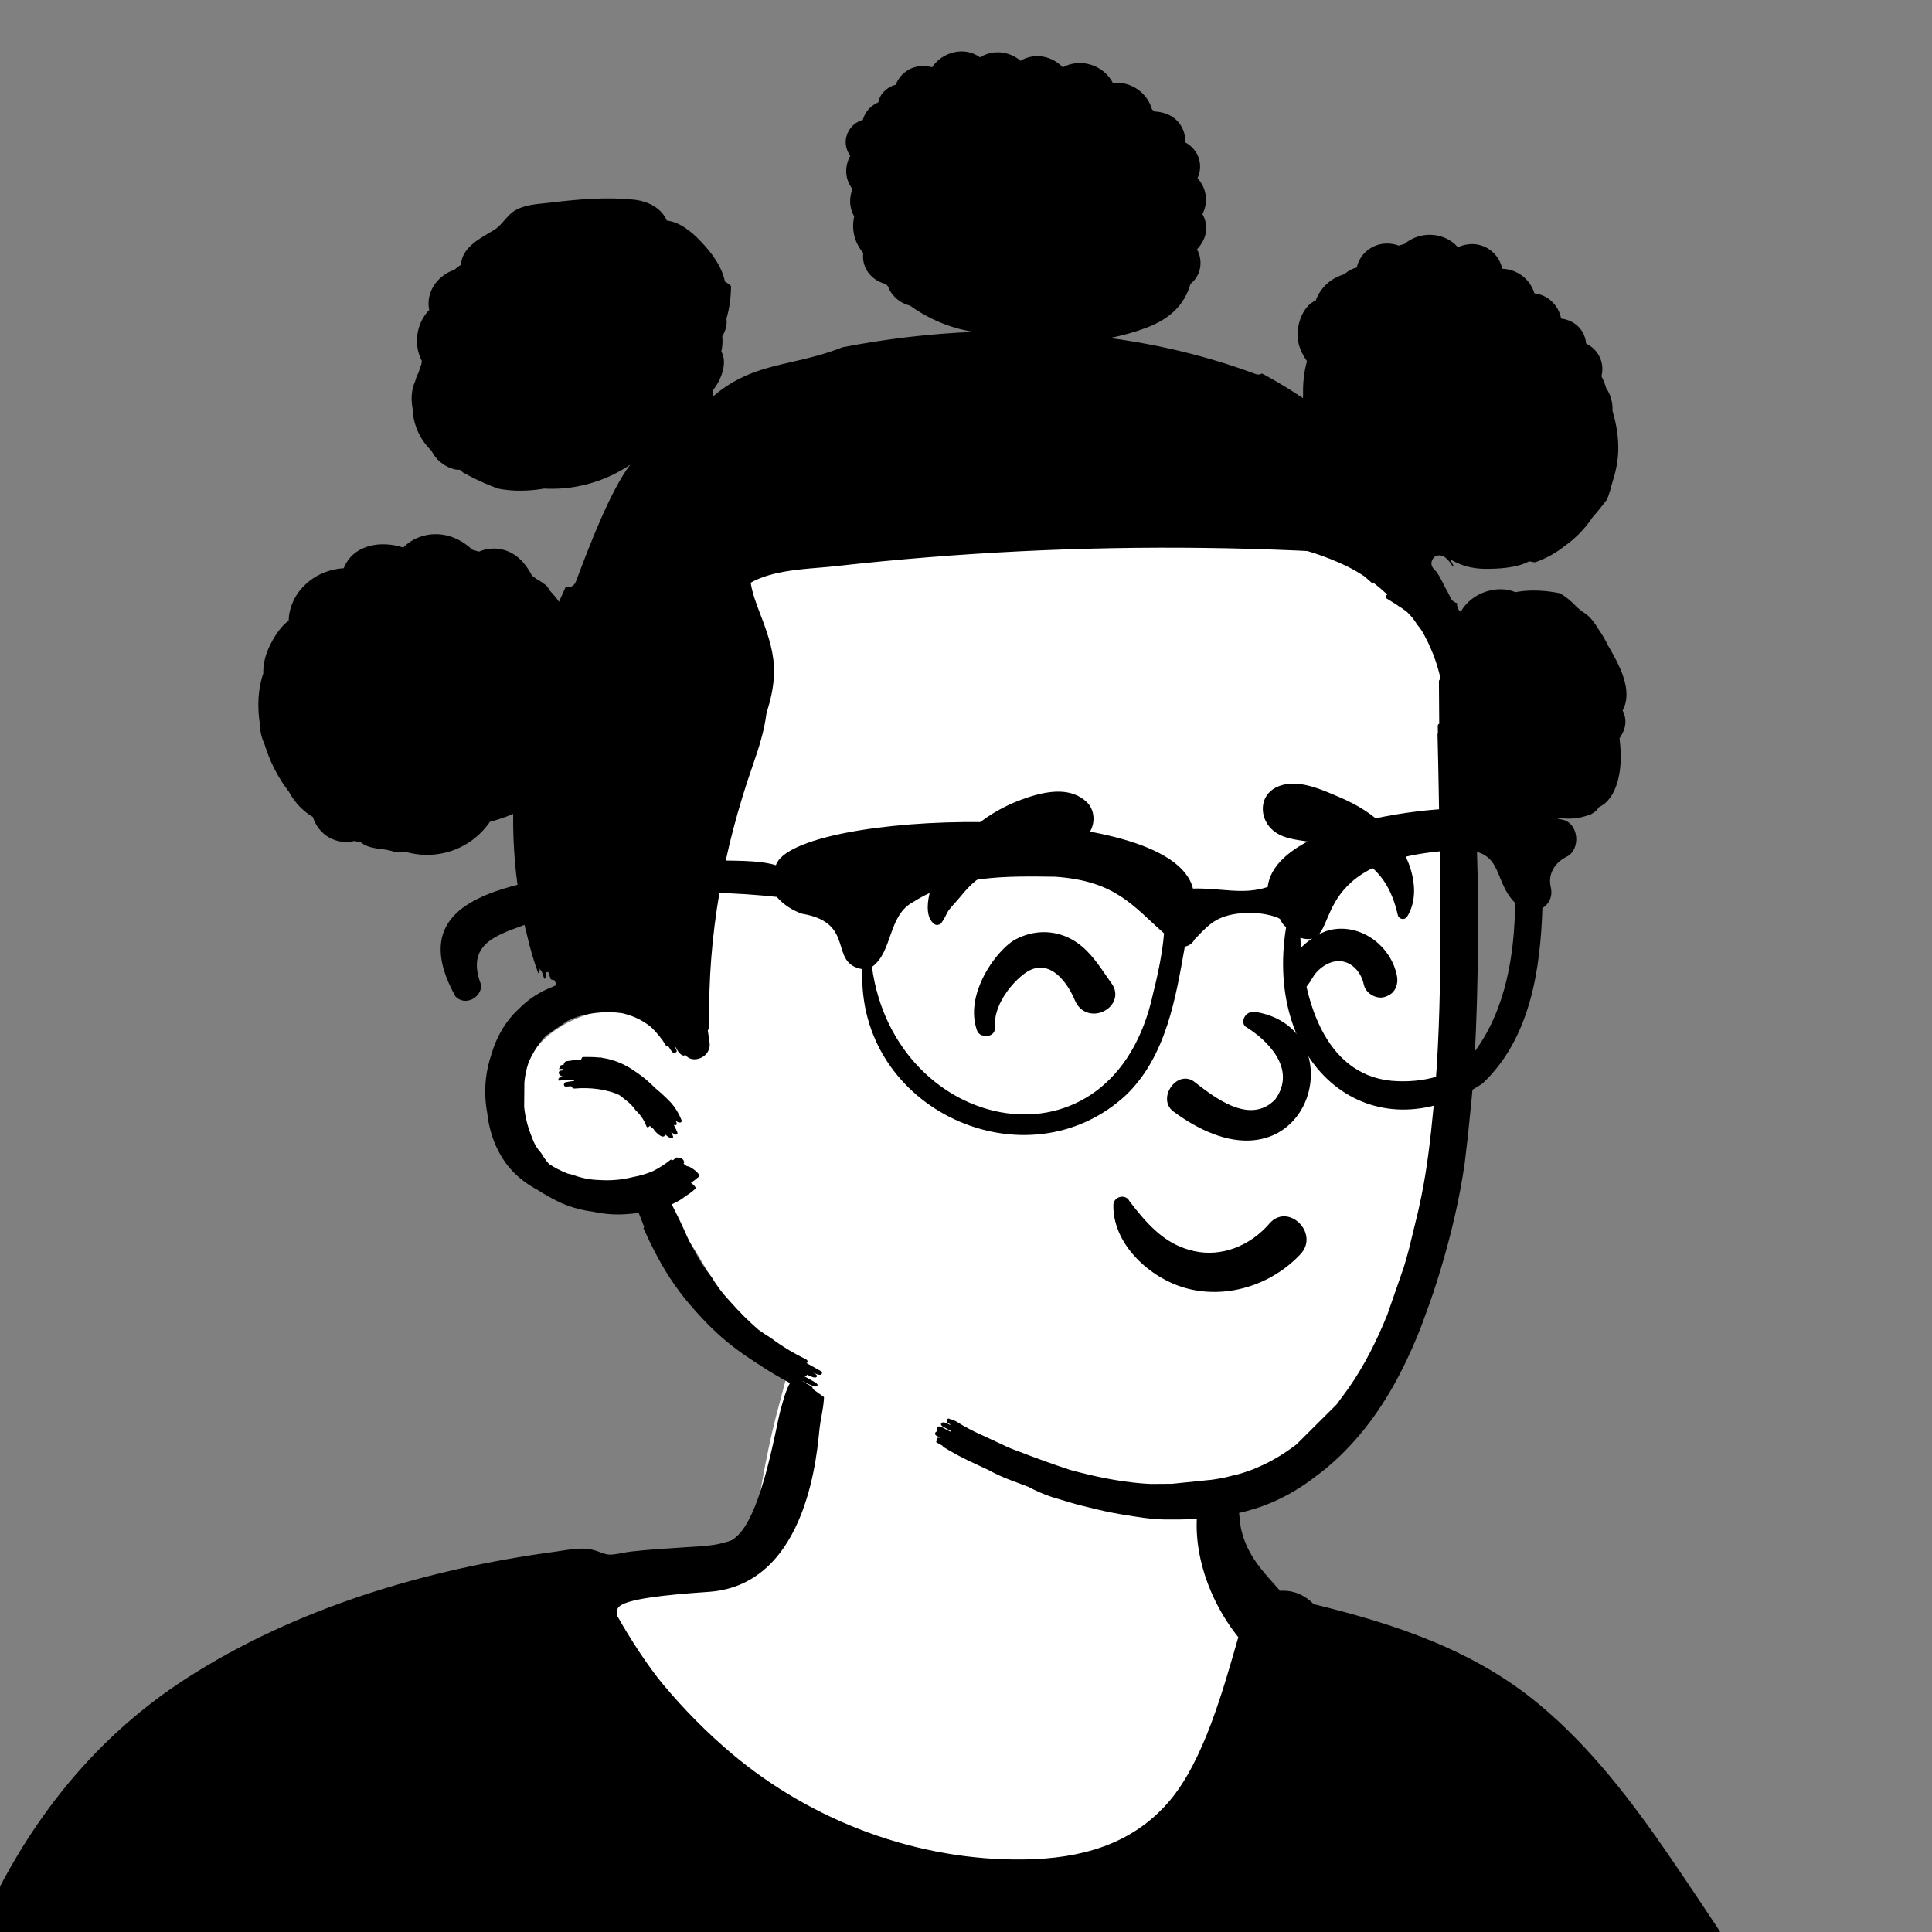 <svg width="512" height="512" viewBox="110 60 320 320" fill="none" xmlns="http://www.w3.org/2000/svg">
  <rect x="110" y="60" width="320" height="320" fill="#808080" stroke="none"/>
  <path fill-rule="evenodd" clip-rule="evenodd" d="M363.688 386.283C359.774 384.887 356.002 383.275 352.565 380.904C342.657 373.529 336.197 362.429 330.092 351.913C321.494 336.617 315.368 320.319 311.134 303.317C309.315 296.012 308.697 287.542 304.563 281.066C295.192 267.505 267.713 269.262 253.121 271.642C243.35 273.372 241.33 284.308 239.111 292.4C237.263 299.124 236.053 305.924 235.038 312.815C232.622 314.403 229.895 315.693 227.295 316.817C198.965 325.505 193.985 341.612 183.164 366.493C164.888 402.656 115.294 416.816 107.803 459.614C102.977 487.869 116.702 514.451 130.853 537.941C144.031 563.598 162.43 575.912 191.729 569.851C219.211 563.685 245.622 553.372 272.62 545.402C285.697 542.187 298.752 533.824 312.507 536.739C340.85 543.105 369.97 546.098 399.016 545.272C439.798 546.921 439.792 507.776 435.606 477.462C432.674 430.286 408.881 399.994 363.688 386.283V386.283Z" fill="white"/>
  <path fill-rule="evenodd" clip-rule="evenodd" d="M366.415 454.546C369.823 456.8 372.689 460.217 374.99 463.813C365.384 462.814 355.795 461.662 346.228 460.35C347.48 459.55 348.745 458.767 350.038 458.028C354.755 455.369 361.147 451.063 366.415 454.546ZM206.827 482.943C205.067 482.254 204.386 479.57 203.7 478.031C201.549 473.207 199.587 468.301 197.544 463.429C205.298 461.219 212.839 458.766 220.871 457.588C229.508 456.322 238.272 456.016 246.989 456.3C264.645 456.876 282.137 459.762 299.495 462.856C316.833 465.947 334.17 468.917 351.63 471.247C368.735 473.53 385.895 475.201 403.087 476.668C406.427 476.953 411.996 478.154 414.682 475.526C416.809 473.444 416.878 469.604 414.217 467.911C412.559 466.856 410.157 466.841 408.263 466.597C405.878 466.29 403.484 466.086 401.084 465.927C400.107 465.862 399.129 465.803 398.151 465.743C406.001 462.783 414.2 461.169 422.71 461.619C423.191 464.543 425.36 467.551 426.546 469.963C428.619 474.173 430.234 478.434 431.294 483.012C433.511 492.58 433.607 502.511 432.981 512.27C432.406 520.407 431.171 529.408 424.789 535.171C419.957 539.534 413.14 541.149 406.815 541.657C399.464 542.248 391.999 541.617 384.71 540.632C374.486 539.25 364.215 537.421 354.192 534.971C334.78 530.226 316.173 522.675 299.006 512.437C290.634 507.445 282.646 501.829 274.159 497.026C265.511 492.132 256.31 488.336 246.648 485.978C235.835 483.34 224.531 482.214 213.418 482.865C211.489 482.977 208.703 483.677 206.827 482.943ZM194.296 478.044C195.433 481.732 196.302 485.942 198.727 489.04C201.13 492.111 204.754 493.195 208.508 493.468C213.035 493.796 217.615 493.586 222.152 493.754C231.457 494.1 240.634 495.611 249.529 498.384C257.818 500.968 265.513 504.999 272.925 509.47C279.78 513.605 286.433 518.045 293.29 522.167C291.465 523.004 289.661 523.909 287.846 524.697C284.042 526.35 280.213 527.944 276.368 529.498C268.785 532.564 261.17 535.554 253.477 538.333C237.964 543.935 222.197 548.83 206.24 552.999C198.629 554.988 190.91 557.311 183.004 557.641C175.992 557.934 169.498 555.953 163.844 551.784C152.116 543.136 142.785 530.655 135.242 518.344C130.76 511.029 126.849 503.344 123.615 495.398C121.979 491.379 120.495 487.299 119.16 483.171C118.533 481.233 117.939 479.284 117.377 477.326C117.129 476.465 116.892 475.601 116.657 474.737C128.65 471.077 140.785 467.773 153.205 465.939C159.837 464.959 166.556 464.463 173.26 464.535C176.587 464.571 179.913 464.751 183.223 465.094C185.005 465.279 186.779 465.517 188.546 465.812C189.276 465.933 190.026 466.113 190.779 466.245C191.929 470.185 193.088 474.122 194.296 478.044ZM442.203 462.379C442.849 461.071 443.122 459.785 443.354 458.361C443.53 457.275 443.999 455.747 443.588 454.337C443.129 452.758 441.876 451.346 440.977 449.999C439.984 448.51 438.992 447.021 438.001 445.531C436.02 442.551 434.042 439.568 432.068 436.584C424.007 424.395 416 412.171 407.98 399.955C400.864 389.114 393.867 378.175 386.534 367.48C380.263 358.334 373.428 349.339 364.845 342.227C353.992 333.233 341.07 328.997 327.572 325.691C326.097 324.161 324.128 323.325 322.024 323.494C319.05 320.121 316.686 317.765 315.615 313.476C315.102 311.421 315.262 305.649 313.262 304.433C310.885 302.989 309.644 304.9 308.989 307.055C306.796 314.262 309.313 323.952 315.104 331.172C312.664 339.606 309.429 351.592 303.658 358.349C297.478 365.584 288.931 367.836 279.71 367.984C262.124 368.267 244.557 361.731 231.144 350.403C227.066 346.96 223.28 343.115 219.854 339.025C217.285 335.957 214.245 331.222 212.235 327.643C212.235 326.248 210.589 324.789 227.352 323.663C244.115 322.536 245.386 299.58 245.759 296.456C246.062 293.919 247.35 289.982 245.562 287.913C244.804 287.035 243.247 286.893 242.285 287.49C240.472 288.616 239.876 291.497 239.306 293.452C238.507 296.192 235.896 313.198 230.949 315.167C228.633 316.089 225.976 316.106 223.526 316.276C220.501 316.487 217.469 316.642 214.455 316.994C213.344 317.124 212.131 317.484 211.035 317.494C210.321 317.501 209.585 317.154 208.896 316.911C206.568 316.088 204.243 316.705 201.845 317.027C180.646 319.877 158.818 326.38 140.735 338.081C124.798 348.394 113.569 363.226 106.16 380.567C98.6 398.264 94.267 417.402 90.636 436.241C89.42 442.554 88.357 448.895 87.445 455.259C86.563 461.407 85.459 467.693 85.195 473.904C85.091 476.362 85.678 478.645 86.582 480.89C87.599 483.416 90.005 484.412 92.312 485.592C97.376 488.183 102.719 490.192 108.223 491.615C111.586 497.733 114.416 504.09 116.69 510.688C115.847 512.36 115.829 514.856 115.667 516.481C115.264 520.528 115.092 524.595 115.056 528.66C114.984 536.807 115.473 544.947 115.857 553.081C116.247 561.332 117.541 593.884 117.752 597.86C117.916 600.948 117.695 605.267 119.322 608.009C121.822 612.223 127.991 612.081 130.848 608.664C201.845 623.928 335.299 619.331 389.047 611.651C396.04 610.652 393.845 611.76 395.623 609.993C396.958 608.666 398.093 606.394 398.462 604.568C398.956 602.13 398.16 599.924 396.764 597.952C395.297 595.878 395.03 592.52 394.485 590.054C393.196 584.226 392.556 558.628 391.954 555.791C391.766 554.907 391.585 553.973 391.366 553.038C401.225 553.972 411.498 553.972 420.877 550.674C426.196 548.804 431.157 545.867 434.975 541.672C439.598 536.594 442.17 530.2 443.493 523.527C445.2 514.922 445.562 506.008 445.227 497.26C444.761 486.922 443.047 476.438 438.791 466.946C440.191 465.645 441.365 464.076 442.203 462.379Z" fill="black"/>
  <path fill-rule="evenodd" clip-rule="evenodd" d="M346.684 159.422C331.823 138.37 294.477 135.998 270.874 136.132C224.262 135.743 214.502 189.326 212.067 226.874C207.096 227.719 202.261 229.453 198.98 233.36C194.985 238.119 193.605 246.286 197.351 251.607C199.838 255.141 203.766 256.322 207.875 256.518C221.482 255.22 224.272 267.35 230.974 276.445C248.171 299.679 277.962 307.216 305.286 307.332C314.567 307.579 325.747 308.275 331.691 299.542C350.464 267 350.873 223.84 352.03 186.962C352.189 177.52 352.149 167.525 346.684 159.422V159.422Z" fill="white"/>
  <path fill-rule="evenodd" clip-rule="evenodd" d="M378.759 177.683C378.948 178.04 379.087 178.435 379.164 178.864C379.409 180.228 378.906 181.27 378.247 182.283C378.333 182.989 378.382 183.673 378.419 184.275C378.629 187.653 377.855 192.285 374.876 193.664C374.83 193.72 374.782 193.776 374.733 193.831C374.503 194.205 374.153 194.529 373.692 194.765C373.577 194.845 373.461 194.92 373.344 194.985C373.291 195.031 373.232 195.068 373.177 195.111C373.24 195.046 373.3 194.978 373.361 194.911C371.714 195.569 370.122 195.704 368.423 195.505C367.373 195.884 366.321 196.168 365.432 196.387C362.66 197.072 359.085 197.62 356.383 196.453C355.596 196.113 354.943 195.662 354.452 195.126C354.493 197.217 354.554 199.308 354.644 201.4C354.829 206.687 354.82 211.97 354.78 217.261C354.735 223.216 354.568 229.175 354.248 235.125C354.099 238.113 353.86 241.097 353.54 244.072C353.27 246.97 352.954 249.864 352.589 252.749C351.728 258.681 350.309 264.658 348.578 270.391C347.825 272.879 347 275.399 346.063 277.86C345.666 278.992 345.247 280.109 344.792 281.218C342.39 287.029 339.397 292.636 335.354 297.477C333.146 300.118 330.708 302.494 327.985 304.491C325.799 306.194 323.433 307.637 320.833 308.773C315.244 311.216 309.006 311.766 302.962 311.676C300.657 311.645 298.213 311.237 295.927 310.856L295.787 310.833C294.002 310.54 292.195 310.147 290.406 309.688C288.819 309.318 287.251 308.89 285.705 308.39C283.843 307.898 282.059 307.191 280.359 306.276L277.349 305.144C276.091 304.671 274.87 304.107 273.684 303.463L270.412 301.935C269.056 301.281 267.735 300.565 266.446 299.776C266.311 299.704 266.158 299.582 266.099 299.447C265.96 299.369 265.82 299.294 265.679 299.218C265.484 299.113 265.288 299.007 265.094 298.897C265.04 298.87 265.08 298.712 265.153 298.559C265.094 298.437 265.103 298.302 265.265 298.18C265.387 298.085 265.581 298.112 265.784 298.176C265.766 298.162 265.752 298.149 265.739 298.135C265.513 298.013 265.292 297.896 265.071 297.774C264.846 297.653 264.81 297.337 265.022 297.17C265.08 297.125 265.148 297.103 265.216 297.098C265.213 297.098 265.211 297.097 265.209 297.096C265.207 297.095 265.204 297.094 265.202 297.094C265.162 297.067 265.193 296.941 265.252 296.801C265.139 296.657 265.103 296.481 265.301 296.327C265.573 296.114 266.183 296.464 266.467 296.627C266.489 296.639 266.509 296.651 266.527 296.661C266.704 296.759 266.883 296.854 267.061 296.949C267.169 297.006 267.277 297.063 267.384 297.121C267.402 297.08 267.438 297.044 267.496 297.008C267.077 296.787 266.662 296.562 266.248 296.337C265.991 296.201 265.657 295.917 265.995 295.651C266.266 295.435 266.964 295.805 267.298 295.994C267.339 295.962 267.384 295.949 267.438 295.94C267.38 295.907 267.32 295.875 267.26 295.843C267.172 295.796 267.082 295.748 266.996 295.696C266.59 295.471 266.865 294.768 267.284 295.002C267.309 295.018 267.334 295.033 267.359 295.047C267.384 295.062 267.408 295.077 267.433 295.092C267.72 295.067 268.117 295.289 268.322 295.404L268.353 295.421C269.763 296.309 271.233 297.085 272.756 297.752C273.784 298.239 274.816 298.721 275.852 299.19C276.871 299.695 277.921 300.132 278.998 300.501C281.707 301.556 284.443 302.539 287.206 303.449C291.077 304.509 295.084 305.361 299.104 305.694C299.627 305.735 300.15 305.771 300.673 305.789C301.243 305.784 301.814 305.781 302.384 305.777C302.958 305.774 303.531 305.771 304.102 305.766C306.125 305.557 308.148 305.351 310.167 305.146L310.764 305.086C311.539 304.977 312.296 304.842 313.044 304.684C313.437 304.59 313.829 304.491 314.216 304.378C314.351 304.36 314.487 304.333 314.622 304.31C315.573 304.058 316.506 303.756 317.439 303.404C318.025 303.165 318.606 302.913 319.183 302.647C321.09 301.759 322.964 300.587 324.731 299.244C325.836 298.144 326.94 297.045 328.045 295.945C329.153 294.843 330.262 293.74 331.37 292.636L333.394 289.877C336.008 286.141 338.077 281.976 339.794 277.725L342.525 269.855C342.809 268.908 343.079 267.962 343.336 267.011C343.855 264.883 344.373 262.756 344.891 260.633C345.062 259.853 345.229 259.077 345.391 258.302C346.388 253.475 346.937 248.575 347.411 243.675C348.276 234.76 348.51 225.817 348.573 216.865C348.614 211.514 348.569 206.164 348.461 200.818C348.398 197.719 348.353 194.621 348.308 191.522L348.308 191.515C348.249 188.224 348.186 184.929 348.1 181.639C348.096 181.567 348.123 181.503 348.159 181.449C348.15 181.062 348.145 180.674 348.141 180.282C348.136 180.025 348.235 179.912 348.38 179.89C348.353 177.541 348.335 175.197 348.33 172.854C348.33 172.7 348.402 172.601 348.497 172.543V171.948C348.105 170.316 347.573 168.716 346.883 167.192C346.649 166.642 346.388 166.106 346.099 165.583C345.743 164.799 345.279 164.086 344.711 163.433C344.238 162.635 343.656 161.927 342.98 161.296C342.871 161.217 342.761 161.139 342.651 161.06C342.484 160.94 342.317 160.821 342.151 160.701C341.921 160.58 341.583 160.368 341.286 160.124C341.017 159.96 340.75 159.794 340.483 159.629C340.216 159.463 339.949 159.297 339.681 159.133C339.37 158.97 339.573 158.565 339.794 158.457V158.443C339.744 158.421 339.69 158.393 339.631 158.344C338.982 157.731 338.306 157.154 337.603 156.613C337.477 156.663 337.328 156.645 337.216 156.55C336.801 156.162 336.377 155.788 335.945 155.428C334.976 154.792 333.962 154.21 332.902 153.697C331.203 152.894 329.464 152.205 327.679 151.619C327.332 151.505 326.983 151.401 326.635 151.299L326.521 151.265C326.311 151.255 326.1 151.244 325.89 151.234C325.552 151.217 325.214 151.2 324.875 151.185C304.453 150.289 283.976 150.665 263.6 152.309C258.58 152.714 253.566 153.197 248.561 153.757C247.618 153.862 246.634 153.944 245.63 154.028C241.951 154.335 238.01 154.664 234.829 156.25C234.658 156.335 234.495 156.426 234.336 156.519C234.61 158.278 235.269 160 235.909 161.673C236.006 161.927 236.103 162.181 236.198 162.433C237.308 165.379 238.302 168.382 238.204 171.572C238.134 173.797 237.656 175.936 236.967 178.027C236.614 181.008 235.686 183.887 234.699 186.715C229.847 200.631 227.205 214.88 227.476 229.652C227.484 230.048 227.393 230.393 227.236 230.687L227.244 230.745C227.33 231.372 227.416 231.999 227.517 232.623C227.922 235.113 224.64 236.351 223.507 234.701C223.431 234.776 223.325 234.828 223.228 234.836C222.94 234.863 222.466 234.39 222.331 234.174C222.155 233.849 221.971 233.533 221.772 233.231C221.745 233.218 221.723 233.209 221.7 233.2C221.822 233.452 221.948 233.709 222.065 233.953C222.264 234.349 221.502 234.543 221.277 234.178C221.074 233.858 220.871 233.552 220.668 233.259C220.551 233.344 220.42 233.367 220.335 233.227C219.609 232.028 218.771 231 217.851 230.126C216.404 228.945 214.822 228.228 213.024 227.809C211.609 227.606 210.158 227.597 208.756 227.759C207.147 227.949 205.452 228.35 203.997 229.085C202.811 229.9 201.621 230.716 200.431 231.532C200.139 231.839 199.859 232.159 199.598 232.492C198.773 233.561 198.11 234.701 197.565 235.913C197.542 235.99 197.52 236.067 197.497 236.139C197.164 237.158 196.948 238.203 196.853 239.276C196.846 239.955 196.84 240.632 196.835 241.31C196.829 241.987 196.824 242.664 196.817 243.342C196.997 245.104 197.448 246.817 198.137 248.444C198.462 249.404 198.971 250.261 199.661 251.018C200.03 251.658 200.45 252.24 200.918 252.781C201.869 253.412 202.906 253.948 204.01 254.372L204.011 254.372C204.281 254.444 204.551 254.516 204.826 254.57C206.246 255.115 207.715 255.408 209.234 255.449C211.154 255.58 213.033 255.413 214.872 254.949C216.008 254.746 217.108 254.417 218.171 253.961C219.19 253.448 220.15 252.83 221.047 252.109C221.146 252.046 221.295 252.082 221.457 252.163C221.655 252.019 221.853 251.879 222.047 251.721C222.137 251.658 222.219 251.735 222.259 251.816L222.313 251.775C222.669 251.532 223.647 252.294 223.206 252.744C223.395 252.862 223.584 253.001 223.755 253.146C224.54 253.177 226.122 254.62 225.824 254.845C225.382 255.228 224.918 255.58 224.445 255.913C224.864 256.224 225.414 256.707 225.157 256.9C224.697 257.338 224.197 257.716 223.665 258.041C223.305 258.316 222.935 258.577 222.548 258.816C222.128 259.064 221.7 259.276 221.259 259.474C222.029 260.966 222.764 262.472 223.449 264.004C223.904 265.091 224.431 266.141 225.04 267.15C225.815 268.687 226.744 270.13 227.83 271.473C228.713 272.961 229.75 274.326 230.935 275.575C232.4 277.243 233.973 278.811 235.645 280.263C236.312 280.736 236.993 281.196 237.7 281.62C239.508 282.981 241.432 284.148 243.474 285.122C243.713 285.253 243.902 285.541 243.622 285.766C243.613 285.771 243.604 285.771 243.595 285.78C244.262 286.159 244.934 286.533 245.61 286.902L245.633 286.914C245.905 287.062 246.41 287.335 246.016 287.655C245.754 287.871 244.948 287.484 244.465 287.231C244.533 287.267 244.605 287.308 244.677 287.349C244.684 287.352 244.692 287.357 244.702 287.362C244.902 287.469 245.658 287.875 245.155 288.137C244.889 288.182 244.637 288.137 244.393 288.007C244.141 287.912 243.888 287.808 243.64 287.7C243.65 287.781 243.604 287.858 243.474 287.921C243.37 287.939 243.271 287.939 243.172 287.93C243.722 288.241 244.271 288.548 244.826 288.85C244.988 288.935 245.754 289.359 245.25 289.62C245.002 289.67 244.763 289.629 244.533 289.503C244.114 289.345 243.699 289.161 243.298 288.958C243.203 288.904 243.109 288.854 243.014 288.8C242.942 288.8 242.87 288.791 242.798 288.777C243.239 289.016 243.686 289.246 244.136 289.472C244.402 289.616 244.848 289.909 244.465 290.206C244.199 290.409 243.483 290.044 243.059 289.805C243.032 289.837 243 289.873 242.955 289.909C242.679 290.118 242.022 289.739 241.691 289.548C241.644 289.521 241.604 289.498 241.572 289.481C239.336 288.282 237.177 287.042 235.1 285.622C233.829 284.806 232.589 283.95 231.377 283.017C229.056 281.223 226.946 279.136 225.013 276.936C223.692 275.431 222.976 274.583 221.696 272.758C219.64 269.819 218.09 266.754 216.598 263.504C216.576 263.454 216.621 263.328 216.688 263.202C216.382 262.449 216.084 261.687 215.787 260.899C215.012 261.002 214.232 261.074 213.461 261.119C211.645 261.223 209.883 261.061 208.175 260.687C206.106 260.421 204.06 259.835 202.248 258.915C201.162 258.37 200.116 257.788 199.124 257.139C198.237 256.666 197.38 256.125 196.56 255.494C193.067 252.826 191.17 248.683 190.705 244.383C190.349 242.49 190.273 240.543 190.484 238.663C190.638 237.297 190.944 235.945 191.39 234.642C192.215 231.753 193.752 229.08 195.979 227.056C196.353 226.673 196.745 226.308 197.164 225.965C198.403 224.951 199.81 224.135 201.306 223.54C201.594 223.401 201.887 223.27 202.18 223.148L201.824 222.328C201.698 222.364 201.261 222.292 201.207 222.139C201.118 221.898 201.033 221.654 200.948 221.411C200.895 221.257 200.842 221.105 200.788 220.953C200.706 221.003 200.603 221.03 200.49 221.034V221.489C200.495 221.62 200.247 222.432 200.111 222.008C200.026 221.771 199.946 221.531 199.865 221.29C199.814 221.137 199.763 220.984 199.71 220.831C199.598 220.759 199.512 220.674 199.48 220.574C199.467 220.534 199.453 220.493 199.435 220.453C199.43 220.45 199.423 220.449 199.417 220.448C199.412 220.447 199.408 220.446 199.404 220.444V220.583C199.408 220.669 199.183 221.318 199.142 221.192C198.363 219.046 197.727 216.856 197.231 214.629C196.893 213.403 196.628 212.163 196.425 210.906C196.204 209.774 196.01 208.639 195.843 207.494L195.803 207.21C195.801 207.2 195.799 207.192 195.797 207.184C195.795 207.172 195.792 207.16 195.789 207.147L195.786 207.114C195.773 207.002 195.761 206.888 195.744 206.777C195.564 205.483 195.415 204.185 195.302 202.878C195.064 200.192 194.969 197.492 194.996 194.796C194.959 194.81 194.925 194.828 194.889 194.846C194.868 194.856 194.847 194.867 194.825 194.877C193.654 195.376 192.417 195.783 191.158 196.108C188.992 199.238 185.535 201.356 181.391 201.578C179.988 201.654 178.517 201.483 177.155 201.087C177.014 201.12 176.868 201.146 176.716 201.166C176.005 201.259 175.432 201.106 174.839 200.949C174.507 200.86 174.169 200.77 173.796 200.721C173.662 200.703 173.529 200.686 173.397 200.669C171.908 200.478 170.638 200.314 169.65 199.427C169.318 199.435 169.001 199.387 168.699 199.297C165.848 199.981 162.818 198.473 161.815 195.314C160.104 194.312 158.741 192.825 157.825 191.099C156.06 188.837 154.649 186.062 153.774 183.147C153.768 183.136 153.763 183.125 153.757 183.115C153.749 183.098 153.74 183.082 153.732 183.065C153.288 182.102 153.077 181.069 153.059 180.034C152.587 177.083 152.711 174.129 153.609 171.532C153.571 170.124 153.902 168.657 154.508 167.326C155.242 165.712 156.362 163.856 157.814 162.78C157.818 161.125 158.529 159.304 159.46 158.07C161.319 155.605 164.015 154.302 166.933 154.114C168.417 150.31 172.913 149.421 176.791 150.687C178.402 149.041 180.761 148.255 183.116 148.535C185.107 148.772 186.809 149.724 188.218 151.037C188.589 151.143 188.959 151.253 189.329 151.368C190.562 150.827 192.002 150.704 193.318 151.044C195.6 151.632 197.089 153.361 198.118 155.344C198.447 155.57 198.768 155.804 199.081 156.048C199.425 156.202 199.737 156.408 200.021 156.65C200.433 156.87 200.783 157.231 200.996 157.755C201.577 158.354 202.118 158.988 202.597 159.669C202.955 158.84 203.325 158.017 203.706 157.199C204.328 157.386 205.079 157.144 205.392 156.314L205.472 156.103C207.471 150.797 211.03 141.351 214.386 136.967C210.416 139.67 205.57 141.095 200.755 140.951C200.549 140.945 200.341 140.936 200.132 140.925C197.544 141.371 194.915 141.413 192.501 140.929C190.876 140.339 189.292 139.635 187.758 138.84C187.384 138.646 187.014 138.442 186.646 138.237C186.53 138.139 186.421 138.034 186.312 137.929C186.268 137.887 186.225 137.846 186.182 137.805C185.865 137.828 185.533 137.803 185.179 137.709C183.851 137.358 182.622 136.474 181.851 135.338C181.708 135.127 181.592 134.909 181.49 134.689C180.654 133.872 179.929 132.945 179.397 131.862C178.771 130.596 178.388 129.171 178.347 127.747C178.086 126.35 178.104 124.912 178.59 123.578C178.624 123.487 178.662 123.398 178.7 123.308C178.722 123.255 178.744 123.203 178.766 123.149C178.777 123.112 178.787 123.075 178.796 123.037C178.81 122.982 178.824 122.928 178.843 122.874C178.985 122.399 179.166 121.975 179.386 121.574C179.468 121.161 179.601 120.753 179.79 120.355C179.811 120.162 179.837 119.97 179.868 119.778C178.436 117.076 178.943 113.542 181.087 111.346C180.791 109.926 181.093 108.42 181.957 107.16C182.591 106.234 183.473 105.504 184.472 104.997C184.577 104.944 184.852 104.853 185.182 104.749C185.552 104.422 185.942 104.113 186.369 103.841C186.47 101.2 189.107 99.676 191.389 98.357C191.499 98.293 191.609 98.23 191.717 98.167C192.461 97.735 193 97.115 193.54 96.495C194.106 95.843 194.673 95.191 195.477 94.757C196.884 93.997 198.612 93.823 200.234 93.659C200.593 93.622 200.946 93.587 201.29 93.545C205.764 93.006 210.528 92.59 215.025 93.077C217.521 93.347 219.589 94.553 220.444 96.528C222.591 96.782 224.505 98.332 226.02 99.926C227.91 101.915 229.519 104.033 230.074 106.646C230.444 106.846 230.78 107.09 231.083 107.366C231.072 109.204 230.832 111.046 230.324 112.781C230.474 113.818 230.161 114.808 229.633 115.706C229.714 116.556 229.656 117.393 229.478 118.228C230.506 120.051 229.544 122.806 228.104 124.614L228.093 125.634C228.179 125.589 228.262 125.536 228.34 125.47C232.481 121.946 236.695 120.975 241.247 119.926C243.875 119.32 246.616 118.688 249.521 117.524C256.677 116.142 263.981 115.263 271.311 114.97C271.27 114.964 271.229 114.959 271.188 114.953C271.132 114.946 271.077 114.939 271.021 114.93C267.327 114.325 263.779 112.805 260.728 110.623C259.92 110.418 259.155 110.053 258.469 109.443C257.803 108.851 257.342 108.168 257.077 107.435C256.956 107.305 256.837 107.175 256.719 107.043C254.429 106.48 252.684 104.498 252.976 101.893C251.526 100.176 250.992 98.056 251.483 95.849C250.673 94.48 250.602 92.754 251.207 91.308C249.933 89.761 249.834 87.565 250.833 85.815C249.921 84.519 249.72 82.802 250.845 81.267C251.375 80.542 252.111 80.085 252.912 79.864C253.139 79.029 253.599 78.253 254.322 77.654C254.694 77.346 255.083 77.118 255.481 76.947C255.631 76.085 256.118 75.267 257.055 74.624C257.481 74.333 257.916 74.144 258.349 74.04C258.758 73.025 259.473 72.136 260.479 71.559C261.693 70.862 263.105 70.77 264.392 71.135C266.072 68.596 269.759 67.611 272.315 69.495C274.443 68.178 277.12 68.455 279.033 70.057C281.346 68.69 284.218 69.241 286.032 71.148C288.939 69.559 292.775 70.733 294.332 73.742C297.265 73.417 300.029 75.337 300.811 78.116C300.938 78.219 301.063 78.325 301.189 78.431L301.222 78.46C302.98 78.544 304.65 79.233 305.634 80.867C306.127 81.683 306.354 82.643 306.32 83.582C307.371 84.15 308.22 85.082 308.583 86.29C308.924 87.422 308.796 88.542 308.348 89.518C309.811 91.074 310.197 93.5 309.161 95.455C309.59 96.191 309.813 97.06 309.778 97.964C309.726 99.302 309.105 100.381 308.261 101.302C309.323 103.218 308.909 105.675 307.183 107.018C306.192 110.532 303.684 112.87 299.84 114.305C297.91 115.025 295.89 115.58 293.832 115.987C302.068 117.096 310.172 119.044 317.955 121.949C318.379 122.107 318.738 122.045 319.013 121.861C319.087 121.9 319.163 121.938 319.238 121.977C319.334 122.026 319.431 122.074 319.526 122.126C321.671 123.303 323.771 124.578 325.817 125.944C325.817 125.719 325.822 125.493 325.831 125.263C325.791 123.408 325.986 121.582 326.479 119.821C325.835 118.942 325.352 117.94 325.09 116.908C324.435 114.333 325.681 110.668 327.919 109.788C328.703 107.612 330.486 106.038 332.672 105.419C332.846 105.263 333.03 105.111 333.236 104.97C333.696 104.653 334.2 104.437 334.717 104.312C334.986 103.133 335.644 102.048 336.734 101.287C338.273 100.212 340.094 100.095 341.693 100.682C341.997 100.579 342.306 100.491 342.617 100.413C345.192 98.222 349.204 98.383 351.47 100.948C353.025 100.237 354.857 100.205 356.449 101.162C357.723 101.927 358.516 103.161 358.826 104.516C361.237 104.59 363.443 106.19 364.138 108.578C366.36 108.829 368.178 110.568 368.564 112.757C369.981 112.955 371.29 113.621 372.087 114.946C372.455 115.558 372.655 116.228 372.706 116.9C373.423 117.244 374.066 117.764 374.551 118.444C375.401 119.636 375.565 121.028 375.253 122.337C375.282 122.396 375.313 122.455 375.343 122.514C375.387 122.599 375.431 122.684 375.471 122.771C375.703 123.263 375.888 123.791 376.054 124.327C376.801 125.404 377.146 126.722 377.078 128.045C377.236 128.605 377.39 129.166 377.518 129.73C378.022 131.943 378.212 134.301 377.865 136.555C377.693 137.645 377.446 138.718 377.094 139.759C377.058 139.958 376.999 140.143 376.932 140.318C376.738 141.139 376.49 141.946 376.175 142.734C375.417 143.74 374.624 144.718 373.79 145.664C373.087 146.719 372.285 147.693 371.379 148.585C370.726 149.23 370.009 149.829 369.247 150.37C367.735 151.582 366.043 152.527 364.238 153.142C363.916 153.075 363.592 153.022 363.267 152.97C361.217 154.099 357.992 154.226 356.02 154.219C353.847 154.21 351.856 153.661 350.201 152.624C350.393 153.006 350.585 153.388 350.776 153.771C350.752 153.786 350.726 153.799 350.701 153.813C350.678 153.826 350.656 153.84 350.636 153.856C350.278 153.263 349.879 152.737 349.408 152.358C348.766 151.84 347.73 151.794 347.285 152.632C347.277 152.646 347.269 152.661 347.261 152.676C347.024 153.122 347.057 153.551 347.238 153.901C347.305 153.996 347.371 154.092 347.436 154.187C347.46 154.215 347.482 154.243 347.508 154.269L347.496 154.27C348.111 154.765 348.717 155.979 349.291 157.158C349.68 157.848 350.049 158.547 350.396 159.258C350.598 159.556 350.958 159.818 351.34 159.894C351.265 160.462 351.526 161.05 351.956 161.341C352.068 161.114 352.205 160.881 352.381 160.641C354.319 158.01 358.124 156.874 360.99 158.077C361.562 157.981 362.136 157.901 362.716 157.855C364.608 157.73 366.525 157.879 368.394 158.271C368.974 158.619 369.528 159.011 370.045 159.457C370.482 159.836 370.888 160.233 371.266 160.643C371.559 160.862 371.847 161.095 372.13 161.337C373.276 161.953 374.117 163.135 374.824 164.312C375.384 165.105 375.874 165.947 376.299 166.84C378.264 170.202 380.531 174.377 378.759 177.683ZM221.159 242.666C221.88 243.5 222.444 244.428 222.849 245.451C223.011 245.78 222.813 245.979 222.48 245.92C222.331 245.898 222.128 245.789 221.921 245.645C221.936 245.684 221.953 245.72 221.97 245.756C221.987 245.792 222.004 245.828 222.02 245.866C222.196 246.213 222.047 246.461 221.646 246.33L221.646 246.33C221.623 246.317 221.601 246.303 221.583 246.29C221.79 246.659 221.979 247.038 222.142 247.435C222.317 247.786 222.16 248.03 221.763 247.894C221.556 247.777 221.357 247.642 221.168 247.493C221.191 247.545 221.215 247.596 221.238 247.647C221.302 247.784 221.365 247.92 221.42 248.061C221.601 248.417 221.393 248.602 221.042 248.521C220.74 248.354 220.46 248.156 220.199 247.926C220.172 247.905 220.148 247.883 220.124 247.86C220.111 247.849 220.099 247.838 220.086 247.827C220.204 248.12 219.983 248.3 219.69 248.242C219.275 248.16 218.495 247.462 218.306 247.092C218.293 247.07 218.284 247.047 218.27 247.024C218.049 246.876 217.81 246.668 217.63 246.47C217.486 246.677 217.206 246.831 217.08 246.578C216.702 245.546 216.111 244.663 215.304 243.919C214.845 243.247 214.286 242.675 213.632 242.201C213.281 241.904 212.916 241.62 212.542 241.35C211.879 241.048 211.189 240.818 210.468 240.664C210.387 240.639 210.303 240.619 210.22 240.599C210.157 240.584 210.094 240.569 210.031 240.552L209.978 240.542C209.676 240.487 209.378 240.432 209.076 240.389C207.773 240.209 206.466 240.178 205.159 240.295C204.925 240.304 204.699 240.124 204.6 239.916C204.307 239.93 204.019 239.943 203.726 239.97C203.244 239.988 203.347 239.308 203.712 239.24C204.172 239.154 204.632 239.091 205.082 239.037C205.073 238.997 205.069 238.952 205.078 238.916C204.253 238.875 203.433 238.893 202.604 238.979C202.243 238.997 202.671 238.33 202.869 238.293C202.916 238.284 202.963 238.277 203.01 238.27C203.054 238.264 203.099 238.257 203.144 238.248C203.135 238.235 203.131 238.226 203.126 238.212H203.104C202.608 238.235 202.27 237.446 202.865 237.338C202.936 237.325 203.007 237.314 203.077 237.303C203.152 237.291 203.227 237.28 203.302 237.266C203.275 237.189 203.271 237.122 203.298 237.058C203.041 237.054 202.788 237.054 202.531 237.054C202.599 237.05 202.658 236.907 202.719 236.758C202.786 236.598 202.855 236.43 202.942 236.418C203.072 236.4 203.207 236.382 203.338 236.364C203.347 236.197 203.6 235.81 203.708 235.787C204.564 235.643 205.402 235.544 206.232 235.512C206.313 235.323 206.43 235.071 206.543 235.071C207.485 235.057 208.391 235.066 209.292 235.161C209.328 235.134 209.364 235.12 209.396 235.125C209.544 235.161 209.68 235.192 209.824 235.228C210.324 235.3 210.824 235.404 211.334 235.553C212.537 235.909 213.74 236.472 214.782 237.171C215.764 237.829 216.742 238.514 217.598 239.335C217.9 239.592 218.184 239.871 218.455 240.16C218.892 240.52 219.316 240.89 219.721 241.255C220.217 241.71 220.699 242.179 221.159 242.666Z" fill="black"/>
  <path fill-rule="evenodd" clip-rule="evenodd" d="M316.413 273.226C313.093 274.188 309.529 274.274 306.145 273.281C303.075 272.38 299.923 270.397 297.664 267.774C295.657 265.443 294.357 262.611 294.408 259.587C294.414 259.242 294.538 258.954 294.728 258.73C294.932 258.489 295.218 258.324 295.523 258.252C295.838 258.178 296.171 258.205 296.454 258.333C296.71 258.45 296.93 258.648 297.067 258.937C297.414 259.393 297.76 259.842 298.107 260.279C300.899 263.727 303.602 266.303 307.8 267.227C310.078 267.728 312.353 267.506 314.44 266.741C316.674 265.922 318.694 264.482 320.276 262.639C320.992 261.806 321.836 261.467 322.662 261.461C323.597 261.454 324.522 261.889 325.219 262.584C325.904 263.267 326.362 264.196 326.404 265.167C326.44 266.019 326.162 266.909 325.423 267.704C322.987 270.32 319.829 272.237 316.413 273.226ZM316.311 230.048C319.714 232.117 324.9 236.941 321.239 242.071C316.929 246.593 310.724 241.408 307.666 239.063C304.831 237.245 301.646 241.92 304.276 244.042C326.371 260.402 335.338 230.589 318.032 227.615C316.127 227.288 315.419 229.408 316.311 230.048ZM284.474 220.944C283.38 220.245 282.093 220.004 280.667 220.653C279.552 221.16 277.598 222.85 276.237 225.071C275.307 226.591 274.647 228.373 274.784 230.23C274.816 230.661 274.657 230.979 274.406 231.214C274.207 231.4 273.92 231.536 273.584 231.579C273.298 231.615 272.978 231.583 272.718 231.501C272.223 231.347 271.961 231.026 271.862 230.764C270.91 228.234 271.32 225.411 272.387 222.864C273.828 219.427 276.444 216.548 278.158 215.62C281.091 214.031 284.551 213.958 287.488 215.577C289.989 216.954 291.552 219.179 293.107 221.446C293.437 221.928 293.765 222.406 294.105 222.876C294.784 223.818 294.852 224.752 294.589 225.553C294.297 226.441 293.554 227.19 292.624 227.581C291.765 227.944 290.768 227.995 289.886 227.622C289.14 227.308 288.456 226.695 288.023 225.655C287.295 223.904 286.08 221.972 284.474 220.944V220.944ZM340.03 224.841C339.28 225.231 338.694 225.349 337.863 225.1C337.404 224.962 336.949 224.697 336.594 224.341C336.241 223.989 335.987 223.551 335.888 223.064C335.645 221.864 334.989 220.741 334.053 220.009C333.253 219.383 332.244 219.051 331.125 219.238C329.916 219.44 328.766 220.215 327.973 221.128C327.708 221.434 327.5 221.781 327.291 222.126C326.901 222.771 326.521 223.37 325.982 223.844C325.778 224.024 325.471 224.149 325.173 224.149C325.051 224.149 324.929 224.129 324.811 224.093C323.609 222.886 323.378 221.97 323.416 221.062C323.457 220.11 323.833 219.145 324.439 218.246C325.862 216.135 328.565 214.405 330.388 214.013C332.885 213.476 335.365 214.121 337.353 215.516C339.399 216.951 340.915 219.179 341.388 221.69C341.501 222.295 341.453 222.948 341.223 223.514C340.998 224.067 340.606 224.541 340.03 224.841ZM289.981 198.444C288.482 199.904 286.708 200.13 284.914 200.331C283.917 200.444 283.121 200.535 282.338 200.712C280.185 201.198 278.057 201.93 276.116 202.984C274.087 204.086 271.875 205.415 270.284 207.118C269.906 207.523 269.549 207.948 269.192 208.374C268.866 208.762 268.552 209.136 268.222 209.497C267.842 209.911 267.482 210.345 267.123 210.778C266.901 211.144 266.857 211.234 266.813 211.327C266.746 211.468 266.667 211.625 266.578 211.794C266.456 212.025 266.313 212.278 266.163 212.507C265.913 212.926 265.779 213.042 265.663 213.094C265.471 213.179 265.289 213.221 265.113 213.198C264.947 213.177 264.791 213.098 264.637 212.967C263.867 212.317 263.64 211.25 263.664 210.118C263.699 208.399 264.333 206.496 264.917 205.327C266.276 202.609 268.16 199.783 270.425 197.755C273.011 195.439 275.839 193.686 279.088 192.478C281.107 191.728 283.444 191.038 285.644 191.125C287.227 191.188 288.738 191.659 289.986 192.834C290.753 193.556 291.121 194.582 291.121 195.607C291.121 196.653 290.738 197.706 289.981 198.444ZM343.077 211.815C342.982 211.972 342.85 212.079 342.704 212.144C342.55 212.212 342.378 212.231 342.213 212.203C342.049 212.176 341.893 212.101 341.769 211.988C341.651 211.879 341.56 211.734 341.52 211.557C340.525 207.187 338.593 203.935 334.47 201.839C332.441 200.807 330.109 200.152 327.901 199.629C327.259 199.477 326.581 199.379 325.898 199.279C323.758 198.967 321.603 198.609 320.208 196.879C319.368 195.837 319.015 194.504 319.214 193.286C319.402 192.138 320.073 191.086 321.291 190.455C324.326 188.886 328.097 190.426 331.161 191.738C331.388 191.835 331.611 191.93 331.829 192.022C334.826 193.287 337.559 194.957 339.806 197.345C341.588 199.24 343.24 202.04 343.905 204.921C344.458 207.318 344.328 209.765 343.077 211.815Z" fill="black"/>
  <path fill-rule="evenodd" clip-rule="evenodd" d="M354.314 234.083C351.279 238.16 345.654 239.458 340.465 239.01C329.273 237.933 325.751 225.221 325.384 215.341C332.889 217.452 324.749 202.499 350.403 200.855C359.446 200.101 356.953 205.563 360.949 209.554C360.867 217.93 359.473 227.031 354.314 234.083M301.009 224.458C294.401 255.404 258.22 248.043 254.419 220.148C257.928 217.67 257.004 211.553 261.364 209.337C268.274 204.921 276.913 205.11 284.76 205.214C294.79 205.903 297.649 210.059 302.801 214.592C302.553 217.62 301.838 221.209 301.009 224.458M368.647 195.73C368.276 195.668 367.904 195.61 367.533 195.555C367.243 195.391 366.903 195.264 366.507 195.188C365.603 194.959 364.706 194.804 363.81 194.721C350.951 191.826 321.201 195.936 319.973 206.911C315.878 208.278 312.335 207.054 307.588 207.175C303.976 192.073 241.516 194.204 238.512 203.31C238.5 203.306 238.489 203.304 238.477 203.3C235.591 202.407 231.336 202.622 228.032 202.481C220.978 202.333 213.916 202.962 207.015 204.45C194.091 206.504 176.452 208.908 185.441 225.049C185.443 225.052 185.444 225.055 185.446 225.057L185.448 225.056C186.997 226.644 189.626 225.365 189.723 223.216C186.701 215.569 193.527 214.651 198.778 212.453C211.846 207.758 225.15 207.108 238.664 208.56C239.681 209.757 241.224 210.801 242.855 211.347C251.891 212.847 247.129 219.551 252.84 220.526C251.791 243.894 280.159 256.649 296.596 241.288C303.158 234.871 304.723 225.365 306.244 216.797C307.049 216.616 307.56 216.176 307.859 215.594C309.794 213.662 311.01 211.878 314.836 211.347C318.662 210.817 321.607 211.881 322.006 212.207C322.106 212.41 322.214 212.613 322.339 212.815C322.514 213.118 322.752 213.359 323.022 213.549C319.244 236.818 337.307 251.534 355.542 239.466C363.465 232.012 365.14 220.599 365.471 210.413C366.545 209.765 367.225 208.509 366.853 206.93C366.34 204.752 367.542 202.867 369.456 201.921C371.942 200.692 371.502 196.203 368.647 195.73" fill="black"/>
</svg>
